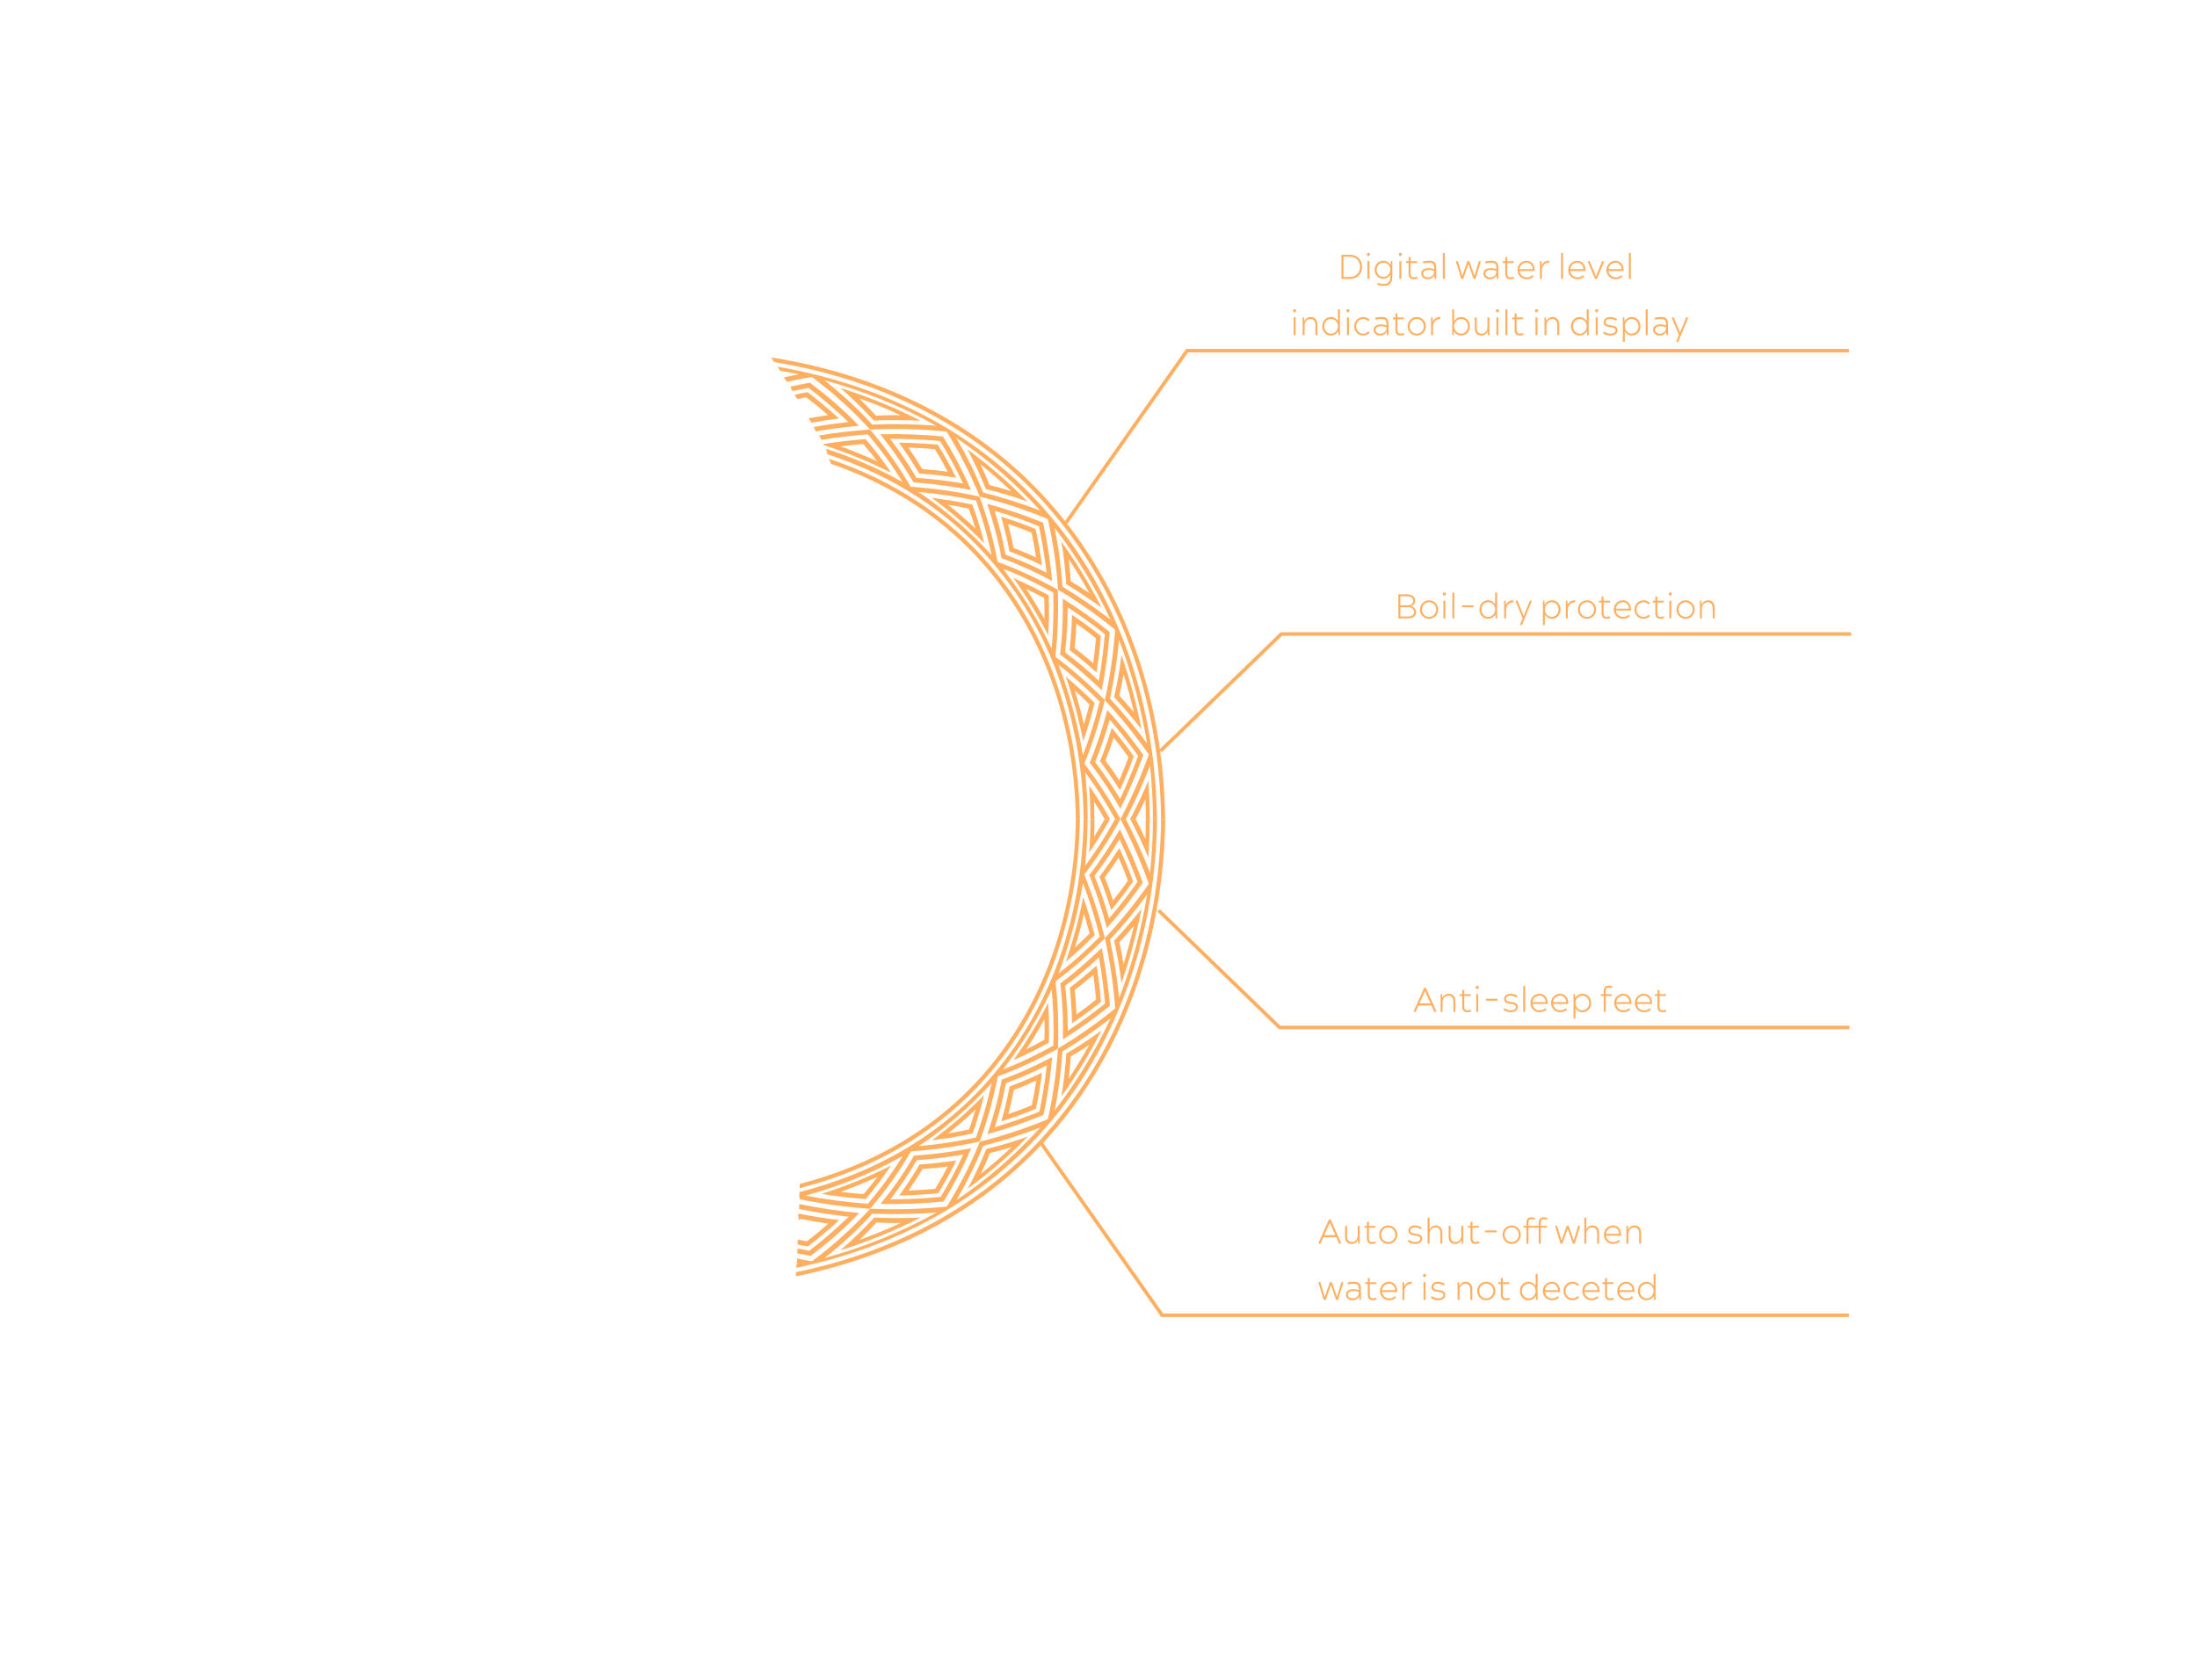 <svg width="2497" height="1910" viewBox="0 0 2497 1910" fill="none" xmlns="http://www.w3.org/2000/svg">
<path d="M1319.67 931.103C1318.22 1056.67 1279.25 1181 1197.78 1278.15C1121.81 1368.89 1017.95 1422.84 904.761 1446.1C904.657 1447.65 904.554 1449.3 904.554 1450.85C1019.29 1427.49 1124.5 1373.03 1201.41 1281.15C1283.5 1183.17 1322.89 1057.81 1324.34 931.103C1322.37 931.103 1321.44 931.103 1319.67 931.103Z" fill="#FFAF5F"/>
<path d="M1252.2 1077.45C1237.27 1091.81 1221.83 1105.56 1205.04 1117.86C1205.14 1118.89 1205.24 1119.41 1205.35 1120.44C1207.73 1140.7 1208.56 1161.16 1208.04 1181.52C1226.7 1169.74 1244.32 1157.13 1261.52 1143.28C1259.66 1121.06 1256.55 1099.25 1252.2 1077.45ZM1213.53 1171.7C1213.64 1154.55 1212.5 1137.39 1210.63 1120.44C1224 1110.42 1236.86 1099.67 1248.98 1088.2C1252.2 1105.66 1254.37 1123.13 1255.93 1140.8C1242.25 1151.65 1228.25 1162.09 1213.53 1171.7Z" fill="#FFAF5F"/>
<path d="M1215.82 1122.82C1215.92 1123.85 1216.02 1124.37 1216.13 1125.5C1217.47 1138.01 1218.2 1150.62 1218.41 1163.23C1229.7 1155.58 1240.69 1147.42 1251.37 1138.84C1250.23 1125.09 1248.57 1111.35 1246.29 1097.7C1236.44 1106.39 1226.28 1114.86 1215.82 1122.82ZM1245.77 1136.25C1236.96 1143.38 1232.5 1146.69 1223.49 1153.1C1222.97 1141.83 1222.55 1136.25 1221.41 1125.3C1230.02 1118.79 1234.16 1115.27 1242.56 1108.14C1244.11 1119.2 1244.73 1124.78 1245.77 1136.25Z" fill="#FFAF5F"/>
<path d="M1258 1054.92C1272.72 1038.48 1286.19 1021.43 1298.94 1003.34C1291.27 982.572 1282.67 962.625 1272.72 942.782C1262.15 960.765 1250.85 978.231 1238 994.767C1238.41 995.697 1238.62 996.214 1239.03 997.144C1246.6 1015.95 1252.92 1035.28 1258 1054.92ZM1292.83 1002.52C1282.67 1016.78 1271.99 1030.73 1260.49 1043.96C1255.93 1027.53 1250.33 1011.41 1243.91 995.594C1254.06 982.261 1263.7 968.309 1272.31 953.944C1279.98 969.859 1286.71 986.085 1292.83 1002.52Z" fill="#FFAF5F"/>
<path d="M1250.54 999.004C1255.1 1010.68 1259.25 1022.57 1262.87 1034.56C1271.68 1024.01 1280.08 1013.16 1287.85 1002C1283.19 989.083 1277.9 976.371 1272.1 963.969C1265.05 975.13 1257.48 986.085 1249.5 996.627C1250.02 997.454 1250.23 997.971 1250.54 999.004ZM1281.95 1001.07C1275.42 1010.37 1272 1014.82 1265.05 1023.5C1261.53 1012.85 1259.66 1007.58 1255.62 997.351C1262.15 988.669 1265.26 984.225 1271.37 974.924C1275.83 985.155 1278.01 990.426 1281.95 1001.07Z" fill="#FFAF5F"/>
<path d="M1195.81 1201.57C1177.26 1211.29 1158.29 1220.17 1138.49 1227.2C1138.28 1228.23 1138.18 1228.75 1138.08 1229.78C1134.45 1250.04 1128.75 1269.78 1122.22 1289.21C1143.99 1283.22 1165.03 1275.98 1185.96 1267.4C1190.63 1245.6 1193.94 1223.89 1195.81 1201.57ZM1130.61 1281.46C1136 1265.03 1140.05 1248.28 1143.16 1231.34C1159.01 1225.44 1174.56 1218.73 1189.7 1211.08C1187.93 1228.85 1184.93 1246.22 1181.3 1263.68C1164.61 1270.3 1147.82 1276.19 1130.61 1281.46Z" fill="#FFAF5F"/>
<path d="M1147.51 1235.06C1147.3 1236.09 1147.2 1236.61 1146.99 1237.64C1144.61 1250.15 1141.5 1262.44 1137.97 1274.64C1151.35 1270.51 1164.51 1265.75 1177.36 1260.38C1180.37 1246.84 1182.65 1233.09 1184.31 1219.35C1172.28 1225.13 1160.05 1230.41 1147.51 1235.06ZM1172.7 1256.35C1162.02 1260.69 1156.74 1262.75 1145.96 1266.37C1148.86 1255.42 1150.1 1249.94 1152.28 1238.98C1162.54 1235.06 1167.62 1232.99 1177.78 1228.34C1176.12 1239.5 1175.08 1245.18 1172.7 1256.35Z" fill="#FFAF5F"/>
<path d="M1103.87 1305.23C1082.21 1309.36 1060.65 1312.15 1038.68 1313.71C1038.16 1314.64 1037.85 1315.15 1037.33 1316.08C1026.76 1334.69 1014.21 1351.94 1000.74 1368.58C1024.79 1369 1048.52 1368.17 1072.47 1365.79C1084.39 1346.16 1094.75 1326.31 1103.87 1305.23ZM1012.04 1363.31C1022.82 1348.95 1032.98 1334.38 1041.99 1318.77C1059.72 1317.63 1077.23 1315.36 1094.85 1312.46C1087.08 1329 1078.69 1344.92 1069.15 1360.52C1050.08 1362.38 1031.11 1363.31 1012.04 1363.31Z" fill="#FFAF5F"/>
<path d="M1045 1323.73C1044.48 1324.66 1044.17 1325.18 1043.65 1326.11C1037.02 1337.48 1029.66 1348.43 1021.89 1358.97C1036.81 1358.66 1051.53 1357.84 1066.35 1356.49C1073.71 1344.3 1080.66 1331.9 1086.87 1319.08C1072.99 1321.25 1058.99 1322.8 1045 1323.73ZM1062.93 1351.33C1052.88 1352.36 1042.82 1352.98 1032.67 1353.29C1038.16 1345.43 1043.45 1337.17 1048.32 1328.9C1057.96 1328.28 1067.7 1327.24 1077.24 1325.9C1072.88 1334.48 1068.01 1343.06 1062.93 1351.33Z" fill="#FFAF5F"/>
<path d="M908.389 1368.79C908.389 1370.65 908.285 1372.51 908.078 1374.27C926.839 1377.99 945.599 1380.99 964.567 1383.16C950.264 1396.9 935.545 1409.61 919.79 1421.81C915.333 1420.98 910.876 1420.16 906.523 1419.23C906.419 1421.09 906.212 1422.95 906.005 1424.7C911.084 1425.74 916.266 1426.67 921.345 1427.6C940.935 1412.61 959.592 1396.8 976.487 1378.82C953.477 1376.65 930.985 1373.34 908.389 1368.79Z" fill="#FFAF5F"/>
<path d="M933.68 1357.11C937.307 1357.73 939.173 1358.04 942.801 1358.56C956.483 1360.52 970.268 1362.07 984.054 1362.9C994.315 1350.6 1003.85 1337.99 1012.87 1324.76C987.267 1337.89 961.147 1348.43 933.68 1357.11ZM981.566 1357.32C971.098 1356.6 965.915 1356.08 955.55 1354.84C969.646 1349.67 983.432 1344.09 997.114 1337.89C991.309 1345.74 988.2 1349.67 981.566 1357.32Z" fill="#FFAF5F"/>
<path d="M1036.71 1384.4C1022.3 1384.71 1008 1384.71 993.588 1383.98C981.565 1397.21 968.712 1409.41 955.237 1421.19C986.747 1411.27 1016.91 1399.07 1046.35 1383.98C1042.41 1384.19 1040.54 1384.29 1036.71 1384.4ZM996.076 1389.67C1007.06 1390.18 1012.66 1390.29 1023.65 1390.18C1008.41 1397.42 992.655 1403.72 976.797 1409.41C984.881 1401.55 988.716 1397.63 996.076 1389.67Z" fill="#FFAF5F"/>
<path d="M1059.3 1296.14C1062.62 1295.72 1064.38 1295.52 1067.7 1295.1C1080.34 1293.45 1092.99 1291.18 1105.43 1288.38C1110.51 1273.92 1114.86 1259.55 1118.59 1244.67C1100.14 1263.58 1080.66 1280.43 1059.3 1296.14ZM1101.39 1283.84C1091.85 1285.9 1087.08 1286.83 1077.65 1288.28C1088.43 1279.81 1098.9 1270.82 1108.75 1261.2C1106.15 1270.3 1104.6 1274.74 1101.39 1283.84Z" fill="#FFAF5F"/>
<path d="M1159.64 1295C1146.89 1299.24 1134.04 1302.96 1120.98 1306.06C1114.76 1321.46 1107.81 1336.65 1099.83 1351.22C1124.4 1333.24 1146.89 1313.71 1168.14 1292C1164.82 1293.24 1163.06 1293.86 1159.64 1295ZM1125.12 1310.71C1135.07 1308.23 1140.05 1306.88 1149.89 1303.89C1138.49 1314.53 1126.88 1324.66 1114.76 1334.38C1119.21 1324.97 1121.29 1320.22 1125.12 1310.71Z" fill="#FFAF5F"/>
<path d="M1151.86 1205.08C1154.87 1203.84 1156.32 1203.12 1159.22 1201.78C1170.42 1196.71 1181.4 1191.13 1192.08 1185.14C1192.39 1169.95 1192.18 1155.06 1191.35 1139.87C1179.74 1162.81 1166.79 1184.21 1151.86 1205.08ZM1187 1181.93C1178.81 1186.48 1174.67 1188.65 1166.37 1192.68C1173.84 1181.62 1180.78 1170.15 1187.1 1158.47C1187.31 1167.78 1187.31 1172.43 1187 1181.93Z" fill="#FFAF5F"/>
<path d="M1244.63 1176.56C1234.06 1184.1 1223.07 1191.13 1211.88 1197.64C1210.84 1213.97 1209.08 1230.2 1206.28 1246.32C1223.49 1222.34 1238.51 1197.64 1251.78 1171.39C1248.88 1173.46 1247.43 1174.49 1244.63 1176.56ZM1216.96 1200.95C1225.45 1195.89 1229.7 1193.3 1238 1187.72C1230.64 1200.85 1222.86 1213.66 1214.57 1226.37C1215.82 1216.04 1216.33 1210.98 1216.96 1200.95Z" fill="#FFAF5F"/>
<path d="M1217.47 1087.89C1226.7 1079.93 1235.61 1071.56 1244.22 1062.87C1240.38 1048.3 1236.03 1034.04 1231.16 1019.78C1226.18 1044.79 1219.65 1068.97 1211.36 1093.16C1213.74 1090.99 1214.99 1089.95 1217.47 1087.89ZM1238.31 1061.12C1231.78 1067.73 1228.36 1070.94 1221.62 1077.14C1225.66 1064.42 1229.08 1051.61 1231.98 1038.59C1234.68 1047.48 1235.92 1052.02 1238.31 1061.12Z" fill="#FFAF5F"/>
<path d="M1291.9 1039.93C1283.81 1050.06 1275.21 1059.88 1266.29 1069.28C1269.82 1085.2 1272.62 1101.22 1274.59 1117.44C1284.23 1089.75 1291.69 1061.84 1297.39 1033.01C1295.21 1035.8 1294.07 1037.24 1291.9 1039.93ZM1272.2 1071.04C1278.94 1063.91 1282.26 1060.19 1288.68 1052.54C1285.26 1067.22 1281.32 1081.58 1276.97 1096.05C1275.31 1085.82 1274.38 1080.86 1272.2 1071.04Z" fill="#FFAF5F"/>
<path d="M908.492 1379.64C907.766 1380.26 907.248 1380.57 906.626 1381.09C906.626 1381.19 906.626 1381.3 906.73 1381.3C907.663 1383.16 907.974 1385.22 907.766 1387.19C908.492 1386.57 909.321 1386.05 910.047 1385.43C920.412 1387.6 930.88 1389.46 941.453 1390.91C933.575 1397.94 925.283 1404.76 916.888 1411.06C913.467 1410.44 910.047 1409.72 906.73 1408.99C906.73 1409.2 906.73 1409.3 906.73 1409.41C906.73 1410.96 906.626 1412.41 906.419 1413.85C906.523 1414.06 906.523 1414.37 906.523 1414.68C910.461 1415.51 914.4 1416.23 918.339 1416.85C930.57 1407.34 942.386 1397.42 953.787 1386.98C938.654 1385.12 923.521 1382.64 908.492 1379.64Z" fill="#FFAF5F"/>
<path d="M1261.63 931.103C1259.25 931.103 1258 931.103 1255.52 931.103C1250.85 939.268 1248.47 943.299 1243.49 951.153C1243.8 943.195 1243.91 939.165 1243.91 931.103C1242.04 931.103 1241.11 931.103 1239.35 931.103C1239.35 943.815 1238.83 956.424 1237.89 969.136C1246.29 956.734 1254.17 944.125 1261.63 931.103Z" fill="#FFAF5F"/>
<path d="M1306.82 931.103C1304.96 931.103 1304.02 931.103 1302.26 931.103C1302.26 940.095 1302.16 944.642 1301.85 953.737C1297.6 944.539 1295.32 939.991 1290.65 931.103C1288.27 931.103 1287.02 931.103 1284.54 931.103C1292.1 945.366 1299.05 959.938 1305.16 974.82C1306.1 960.248 1306.61 945.779 1306.82 931.103Z" fill="#FFAF5F"/>
<path d="M1232.3 994.147C1247.64 973.994 1261.11 953.22 1273.45 931.103H1267.33C1256.97 949.5 1245.98 967.379 1233.23 984.225C1234.99 966.552 1235.93 948.88 1236.13 931.103H1231.57C1230.12 1035.9 1197.99 1139.25 1129.99 1220.38C1071.74 1289.94 994.109 1333.34 908.701 1355.05C908.597 1355.87 908.597 1356.7 908.493 1357.42C908.39 1358.04 908.39 1358.56 908.39 1359.18C908.39 1359.28 908.39 1359.28 908.39 1359.39C908.804 1360.63 908.908 1361.97 908.908 1363.21C935.442 1368.58 961.873 1372.2 988.926 1374.06C1006.55 1353.5 1021.78 1332.21 1035.36 1308.74C1061.79 1306.99 1087.5 1303.27 1113.41 1297.69C1122.32 1273.4 1129.06 1249.11 1133.93 1223.58C1157.77 1214.7 1180.26 1204.26 1202.45 1191.96C1203.38 1166.22 1202.55 1141.11 1199.65 1115.58C1219.76 1100.49 1238.1 1084.27 1255.83 1066.49C1249.5 1041.69 1241.94 1017.81 1232.3 994.147ZM986.335 1368.38C962.392 1366.62 938.863 1363.52 915.334 1359.08C954.307 1348.33 990.792 1333.76 1026.03 1314.02C1014.11 1333.24 1001.05 1351.12 986.335 1368.38ZM1109.26 1293.04C1087.7 1297.69 1066.15 1300.89 1044.17 1302.85C1074.96 1282.08 1102.11 1258.52 1127.09 1231.13C1122.53 1252.21 1116.62 1272.68 1109.26 1293.04ZM1197.16 1188.65C1178.61 1198.78 1159.74 1208.19 1139.94 1215.63C1161.92 1187.1 1180.06 1157.13 1195.29 1124.57C1197.26 1145.97 1197.89 1167.16 1197.16 1188.65ZM1230.74 1003.97C1238.62 1023.71 1244.63 1044.07 1249.92 1064.74C1235.2 1079.51 1219.86 1093.67 1203.17 1106.28C1215.82 1072.9 1224.83 1039.1 1230.74 1003.97Z" fill="#FFAF5F"/>
<path d="M1222.76 931.103C1221.31 1033.73 1189.8 1135.01 1123.26 1214.59C1066.77 1282.08 991.62 1324.35 908.907 1345.85C908.907 1346.05 908.907 1346.26 908.907 1346.47C908.907 1347.81 908.907 1349.26 908.907 1350.6C992.968 1329 1069.46 1286.11 1126.78 1217.59C1194.05 1137.29 1225.87 1034.87 1227.32 931.103H1222.76Z" fill="#FFAF5F"/>
<path d="M1310.34 931.103C1310.34 951.463 1309.31 971.927 1307.03 992.183C1298.94 971.307 1289.92 951.05 1279.56 931.103C1277.18 931.103 1275.93 931.103 1273.44 931.103C1285.88 954.874 1296.45 978.955 1305.58 1004.17C1305.58 1004.48 1305.47 1004.69 1305.47 1005C1290.24 1026.7 1273.86 1046.96 1255.72 1066.39C1261.52 1092.64 1265.36 1118.79 1267.54 1145.66C1267.43 1145.97 1267.33 1146.18 1267.23 1146.49C1246.6 1163.33 1225.25 1178.21 1202.44 1191.86C1200.68 1218.93 1196.95 1245.18 1191.04 1271.64C1190.83 1271.95 1190.73 1272.06 1190.52 1272.37C1165.34 1282.8 1140.05 1291.18 1113.62 1297.79C1103.25 1323.52 1091.02 1347.5 1076.4 1371.07C1076.09 1371.27 1075.89 1371.38 1075.58 1371.58C1046.66 1374.48 1018.05 1375.3 989.027 1373.96C968.919 1395.97 947.153 1415.51 923.209 1433.49C922.795 1433.59 922.587 1433.59 922.173 1433.7C916.783 1432.77 911.393 1431.73 906.107 1430.59C906.107 1432.56 905.796 1434.42 905.381 1436.28C906.211 1436.49 907.04 1436.59 907.869 1436.8C906.936 1437 906.107 1437.11 905.174 1437.31C905.174 1437.93 905.07 1438.55 904.967 1439.07C905.278 1437.31 905.07 1440.41 905.07 1441.14C1016.81 1417.88 1119.32 1364.55 1194.26 1274.95C1274.9 1178.63 1313.56 1055.43 1315.01 931C1313.14 931.103 1312.21 931.103 1310.34 931.103ZM937.098 1430.08C956.481 1414.58 974.827 1398.14 991.411 1379.64C1015.87 1380.57 1039.92 1380.16 1064.38 1378.3C1023.85 1400.93 981.772 1417.78 937.098 1430.08ZM1087.08 1364.14C1098.69 1344.09 1108.74 1323.83 1117.45 1302.44C1139.53 1296.76 1160.98 1289.94 1182.34 1281.67C1153.73 1313.19 1122.43 1340.27 1087.08 1364.14ZM1198.71 1262.24C1203.07 1239.91 1205.97 1217.8 1207.52 1195.16C1226.59 1183.69 1244.73 1171.19 1262.25 1157.54C1244.84 1194.96 1223.9 1229.58 1198.71 1262.24ZM1271.99 1134.6C1269.71 1112.17 1266.29 1090.26 1261.52 1068.15C1276.66 1051.82 1290.55 1034.87 1303.71 1016.99C1297.08 1057.4 1286.71 1096.26 1271.99 1134.6Z" fill="#FFAF5F"/>
<path d="M1201.3 581.056C1118.28 481.943 1002.3 426.237 876.982 406.394C877.19 406.807 877.293 407.324 877.501 407.841C877.501 407.944 877.501 408.048 877.501 408.254C878.434 409.184 879.263 410.321 879.781 411.562C1002.61 431.715 1116.21 486.8 1197.78 584.053C1279.15 681.202 1318.22 805.533 1319.67 931.103C1321.54 931.103 1322.47 931.103 1324.23 931.103C1322.78 804.396 1283.4 679.032 1201.3 581.056Z" fill="#FFAF5F"/>
<path d="M1000.53 493.622C1014.53 511.088 1026.86 528.967 1038.16 548.294C1039.3 548.397 1039.82 548.397 1040.85 548.501C1062 550.154 1082.83 552.945 1103.67 556.975C1094.44 535.788 1083.87 515.842 1071.74 496.205C1048.01 493.828 1024.48 493.105 1000.53 493.622ZM1094.54 549.534C1076.92 546.537 1059.3 544.47 1041.48 543.126C1032.56 527.624 1022.51 513.051 1011.73 498.789C1030.7 498.789 1049.46 499.616 1068.42 501.269C1078.06 516.979 1086.77 532.895 1094.54 549.534Z" fill="#FFAF5F"/>
<path d="M1044.69 538.269C1045.83 538.373 1046.35 538.373 1047.49 538.476C1060.65 539.406 1073.71 540.956 1086.67 543.023C1080.45 530.105 1073.3 517.703 1065.83 505.404C1051.11 504.164 1036.5 503.44 1021.68 503.13C1029.97 514.499 1037.64 526.177 1044.69 538.269ZM1062.52 510.675C1067.7 518.943 1072.57 527.521 1077.03 536.202C1067.39 534.859 1057.64 533.825 1048 533.205C1042.3 523.387 1039.19 518.529 1032.46 508.814C1042.51 509.021 1052.57 509.641 1062.52 510.675Z" fill="#FFAF5F"/>
<path d="M920.516 435.022C913.053 436.366 905.694 437.916 898.335 439.466C898.335 439.57 898.439 439.673 898.439 439.673C899.061 440.81 899.475 442.05 899.682 443.187C899.993 443.6 900.304 444.117 900.512 444.53C906.627 443.29 912.742 442.05 918.961 440.913C934.82 453.005 949.746 465.821 964.153 479.67C950.989 481.22 937.826 483.08 924.869 485.354C925.18 485.974 925.491 486.594 925.802 487.214C926.321 488.248 926.735 489.384 926.942 490.418C943.216 487.627 959.592 485.457 976.176 484.01C959.178 465.924 940.313 450.008 920.516 435.022Z" fill="#FFAF5F"/>
<path d="M917.82 445.771C912.845 446.598 907.973 447.631 902.998 448.665C903.724 449.595 904.242 450.525 904.656 451.558C905.278 452.178 905.797 452.902 906.211 453.625C909.528 452.902 912.948 452.282 916.265 451.662C924.765 458.069 933.16 464.787 941.038 471.918C933.679 472.952 926.319 474.192 918.96 475.536C920.1 477.189 921.137 478.843 922.173 480.496C932.642 478.636 943.111 476.983 953.579 475.742C942.074 465.201 930.258 455.279 917.82 445.771Z" fill="#FFAF5F"/>
<path d="M1122.01 572.685C1128.75 592.941 1134.55 613.405 1138.18 634.488C1139.12 634.798 1139.63 635.005 1140.67 635.418C1159.64 642.343 1178.09 650.817 1195.81 660.429C1193.74 638.002 1190.32 616.092 1185.45 594.078C1164.61 585.707 1143.68 578.576 1122.01 572.685ZM1189.49 651.024C1174.36 643.273 1158.7 636.452 1142.85 630.561C1139.74 613.715 1135.69 596.972 1130.41 580.643C1147.61 585.5 1164.2 591.494 1180.78 598.109C1184.51 615.678 1187.42 633.144 1189.49 651.024Z" fill="#FFAF5F"/>
<path d="M1147.3 626.84C1148.34 627.253 1148.75 627.357 1149.79 627.77C1161.5 632.214 1173.01 637.175 1184.2 642.652C1182.44 628.804 1180.06 614.955 1176.95 601.312C1164.09 596.042 1151.03 591.391 1137.77 587.36C1141.6 600.382 1144.82 613.508 1147.3 626.84ZM1172.39 605.446C1174.87 616.815 1175.91 622.396 1177.57 633.661C1167.41 629.01 1162.23 626.84 1151.97 622.913C1149.89 612.061 1148.65 606.583 1145.75 595.628C1156.42 599.142 1161.71 601.106 1172.39 605.446Z" fill="#FFAF5F"/>
<path d="M1207.94 680.582C1208.15 701.769 1207.52 722.853 1204.83 743.936C1205.66 744.556 1206.07 744.866 1206.9 745.486C1222.76 757.785 1237.69 770.704 1252.2 784.656C1256.45 762.642 1259.45 740.732 1261.21 718.408C1244.11 704.663 1226.6 692.157 1207.94 680.582ZM1248.88 773.908C1236.75 762.332 1223.8 751.481 1210.43 741.456C1212.4 724.506 1213.43 707.453 1213.43 690.401C1228.05 699.805 1242.25 709.934 1255.72 720.889C1254.17 738.665 1252.09 756.338 1248.88 773.908Z" fill="#FFAF5F"/>
<path d="M1215.71 739.078C1216.54 739.698 1216.95 740.008 1217.78 740.628C1227.63 748.173 1237.06 756.131 1246.18 764.399C1248.46 750.653 1250.12 736.805 1251.16 722.956C1240.59 714.481 1229.7 706.42 1218.41 698.875C1218.09 712.311 1217.16 725.746 1215.71 739.078ZM1245.56 725.539C1244.63 737.011 1244.01 742.696 1242.45 753.857C1234.16 746.623 1229.91 743.109 1221.31 736.598C1222.45 725.643 1222.86 720.165 1223.38 708.9C1232.4 715.204 1236.75 718.512 1245.56 725.539Z" fill="#FFAF5F"/>
<path d="M1258.62 807.083C1253.03 827.443 1246.7 847.493 1238.51 866.923C1239.14 867.75 1239.45 868.163 1240.07 868.99C1252.3 884.906 1263.39 901.855 1273.34 919.321C1283.19 899.375 1291.79 879.118 1299.46 858.138C1286.82 840.362 1273.24 823.412 1258.62 807.083ZM1273.03 908.159C1264.43 893.587 1254.79 879.635 1244.63 866.199C1250.95 850.49 1256.65 834.367 1261.21 818.038C1272.72 831.164 1283.29 844.909 1293.55 859.172C1287.33 875.708 1280.7 892.14 1273.03 908.159Z" fill="#FFAF5F"/>
<path d="M1231.16 842.429C1232.19 839.328 1232.81 837.778 1233.75 834.677C1237.69 822.896 1241.11 810.907 1244.01 798.918C1233.44 788.48 1222.66 778.662 1211.25 769.05C1219.65 793.234 1226.18 817.418 1231.16 842.429ZM1238.2 800.675C1235.92 809.873 1234.68 814.421 1231.88 823.412C1228.98 810.39 1225.45 797.575 1221.52 784.863C1228.36 790.96 1231.67 794.164 1238.2 800.675Z" fill="#FFAF5F"/>
<path d="M1273.45 753.547C1271.58 766.569 1269.2 779.592 1266.29 792.407C1277.18 804.292 1287.44 816.384 1297.39 828.993C1291.69 800.262 1284.23 772.254 1274.59 744.556C1274.17 748.277 1273.96 750.033 1273.45 753.547ZM1272.2 790.753C1274.38 781.039 1275.31 776.078 1276.97 766.053C1281.32 780.418 1285.26 794.887 1288.68 809.563C1282.26 801.812 1278.94 798.091 1272.2 790.753Z" fill="#FFAF5F"/>
<path d="M1191.35 722.232C1191.56 719.028 1191.67 717.375 1191.77 714.068C1192.39 701.666 1192.39 689.16 1191.87 676.655C1178.71 669.627 1165.44 663.116 1151.76 657.018C1166.69 677.895 1179.75 699.392 1191.35 722.232ZM1186.79 679.962C1187.1 689.47 1187.21 694.224 1187 703.629C1180.57 691.951 1173.63 680.479 1166.27 669.42C1174.46 673.348 1178.61 675.415 1186.79 679.962Z" fill="#FFAF5F"/>
<path d="M1207.73 624.566C1209.7 637.692 1211.05 650.817 1211.77 664.046C1225.56 672.417 1238.83 681.202 1251.89 690.607C1238.51 664.356 1223.49 639.552 1206.28 615.678C1206.9 619.192 1207.21 620.949 1207.73 624.566ZM1216.96 660.739C1216.33 650.714 1215.82 645.65 1214.67 635.521C1222.97 648.13 1230.74 660.946 1238.1 674.174C1229.7 668.594 1225.45 665.906 1216.96 660.739Z" fill="#FFAF5F"/>
<path d="M1118.59 617.435C1117.87 614.231 1117.45 612.681 1116.52 609.477C1113.31 597.282 1109.47 585.293 1105.01 573.511C1089.78 570.411 1074.54 567.93 1059.1 565.967C1080.55 581.676 1100.04 598.522 1118.59 617.435ZM1101.08 578.162C1104.39 587.257 1105.95 591.804 1108.64 600.796C1098.69 591.288 1088.33 582.296 1077.44 573.821C1086.88 575.268 1091.64 576.095 1101.08 578.162Z" fill="#FFAF5F"/>
<path d="M1103.87 519.149C1109.99 531.138 1115.59 543.437 1120.46 555.942C1136.52 559.869 1152.38 564.52 1167.93 570.204C1146.68 548.501 1124.19 528.968 1099.62 510.985C1101.39 514.292 1102.22 515.945 1103.87 519.149ZM1124.6 551.395C1120.87 541.99 1118.8 537.236 1114.34 527.831C1126.47 537.649 1138.08 547.674 1149.48 558.319C1139.53 555.219 1134.55 553.875 1124.6 551.395Z" fill="#FFAF5F"/>
<path d="M936.269 506.024C962.7 514.498 988.094 524.833 1012.87 537.442C1011 534.652 1010.07 533.205 1008.1 530.414C1000.53 519.562 992.448 509.227 983.741 499.202C967.779 500.236 951.817 502.2 935.958 504.783C935.958 505.197 936.062 505.61 936.269 506.024ZM996.904 524.316C983.223 518.115 969.437 512.535 955.341 507.367C965.602 506.023 970.785 505.507 981.15 504.783C987.783 512.535 990.996 516.462 996.904 524.316Z" fill="#FFAF5F"/>
<path d="M962.598 447.631C973.17 457.346 983.431 467.371 993.071 478.016C1010.8 477.396 1028.42 477.396 1046.24 478.222C1016.81 463.133 986.645 450.938 955.135 441.016C958.141 443.6 959.592 444.944 962.598 447.631ZM995.558 472.435C988.303 464.477 984.468 460.55 976.487 452.798C992.449 458.379 1008.1 464.787 1023.34 471.918C1012.25 471.918 1006.65 472.021 995.558 472.435Z" fill="#FFAF5F"/>
<path d="M1250.23 865.372C1250.85 866.199 1251.16 866.613 1251.78 867.439C1259.25 877.464 1266.19 887.696 1272.82 898.238C1278.63 885.629 1283.81 872.814 1288.58 859.792C1280.7 848.63 1272.41 837.881 1263.6 827.443C1259.66 840.362 1255.2 852.97 1250.23 865.372ZM1282.57 860.722C1278.63 871.47 1276.56 876.741 1272.1 887.076C1265.98 877.774 1262.87 873.227 1256.34 864.546C1260.39 854.417 1262.25 849.146 1265.78 838.501C1272.62 847.079 1276.04 851.523 1282.57 860.722Z" fill="#FFAF5F"/>
<path d="M1237.79 893.07C1238.83 905.679 1239.24 918.391 1239.24 931.103C1241.11 931.103 1242.04 931.103 1243.8 931.103C1243.8 923.145 1243.7 919.115 1243.39 911.053C1248.36 918.805 1250.75 922.835 1255.41 931.103C1257.79 931.103 1259.04 931.103 1261.53 931.103C1261.01 930.07 1260.7 929.656 1260.18 928.623C1253.34 916.427 1245.87 904.542 1237.79 893.07Z" fill="#FFAF5F"/>
<path d="M1284.54 931.103C1286.92 931.103 1288.16 931.103 1290.65 931.103C1295.32 922.318 1297.49 917.771 1301.85 908.469C1302.26 917.461 1302.26 922.008 1302.26 931.103C1304.13 931.103 1305.06 931.103 1306.82 931.103C1306.72 916.427 1306.1 901.958 1305.16 887.386C1299.05 902.268 1292 916.841 1284.54 931.103Z" fill="#FFAF5F"/>
<path d="M1273.55 931.103C1261.21 908.986 1247.74 888.213 1232.4 868.059C1241.94 844.392 1249.61 820.518 1255.72 795.817C1238 777.938 1219.55 761.609 1199.44 746.519C1202.24 721.095 1203.17 695.981 1202.24 670.35C1180.06 657.948 1157.56 647.51 1133.72 638.622C1128.96 613.094 1122.22 588.807 1113.31 564.52C1087.29 558.836 1061.58 555.115 1035.05 553.358C1021.57 530.001 1006.34 508.711 988.821 488.247C969.231 489.591 949.848 491.865 930.569 495.068C932.02 496.515 932.953 498.169 933.575 499.926C951.092 497.135 968.505 495.068 986.333 493.725C1000.95 510.984 1014.01 528.761 1025.82 547.984C997.839 532.275 969.024 519.976 938.861 510.158C939.691 512.225 940.105 514.188 940.312 516.359C1013.18 540.129 1079.1 580.952 1130.1 641.826C1198.09 722.956 1230.22 826.306 1231.67 931.103H1236.23C1236.03 913.327 1235.09 895.654 1233.33 877.981C1246.08 894.827 1257.07 912.707 1267.43 931.103C1269.82 931.103 1271.06 931.103 1273.55 931.103ZM1043.96 559.249C1066.04 561.213 1087.6 564.416 1109.37 569.067C1116.73 589.427 1122.53 609.89 1127.09 631.077C1102.01 603.586 1074.75 580.022 1043.96 559.249ZM1195.29 737.425C1180.06 704.973 1161.92 675.001 1140.05 646.58C1159.84 654.021 1178.61 663.426 1197.16 673.658C1197.68 695.051 1197.16 716.134 1195.29 737.425ZM1230.74 858.241C1224.83 822.999 1215.82 789.203 1203.07 755.821C1219.75 768.533 1235.09 782.692 1249.92 797.471C1244.63 818.141 1238.62 838.501 1230.74 858.241Z" fill="#FFAF5F"/>
<path d="M1126.78 644.617C1076.92 585.19 1012.77 545.09 941.765 521.423C942.801 523.18 943.838 525.04 944.46 527.211C1013.08 550.775 1074.96 590.048 1123.26 647.717C1189.9 727.193 1221.31 828.476 1222.76 931.207H1227.32C1225.87 827.34 1194.05 724.92 1126.78 644.617Z" fill="#FFAF5F"/>
<path d="M1194.15 587.153C1114.34 491.865 1003.54 437.502 883.409 416.832C883.513 416.936 883.616 417.039 883.824 417.246C885.068 418.486 885.897 420.036 886.519 421.586C893.671 422.723 900.719 423.963 907.871 425.41C902.17 426.547 896.469 427.787 890.768 429.028C891.701 430.268 892.634 431.508 893.36 432.852C893.671 433.265 894.085 433.575 894.396 433.988C903.621 432.025 912.846 430.164 922.071 428.511C922.485 428.614 922.693 428.614 923.107 428.718C946.947 446.7 968.714 466.13 988.925 488.247C1017.84 486.904 1046.45 487.627 1075.27 490.521C1075.58 490.728 1075.78 490.831 1076.1 491.038C1090.81 514.705 1103.04 538.786 1113.51 564.52C1139.94 571.031 1165.23 579.402 1190.53 589.841C1190.73 590.151 1190.84 590.254 1191.04 590.564C1196.95 617.022 1200.79 643.273 1202.55 670.35C1225.35 683.889 1246.6 698.875 1267.12 715.618C1267.23 715.928 1267.33 716.134 1267.43 716.445C1265.36 743.419 1261.53 769.567 1255.72 795.921C1273.86 815.351 1290.24 835.607 1305.47 857.311C1305.47 857.621 1305.58 857.828 1305.58 858.138C1296.46 883.355 1285.88 907.436 1273.45 931.206C1275.83 931.206 1277.07 931.206 1279.56 931.206C1289.93 911.26 1298.94 891.106 1307.03 870.126C1309.21 890.383 1310.35 910.846 1310.35 931.206C1312.21 931.206 1313.14 931.206 1314.91 931.206C1313.56 806.669 1274.9 683.476 1194.15 587.153ZM991.309 482.666C974.725 464.167 956.379 447.734 936.996 432.231C981.67 444.53 1023.65 461.273 1063.97 483.907C1039.71 482.046 1015.67 481.633 991.309 482.666ZM1117.45 559.869C1108.64 538.372 1098.59 518.012 1086.88 497.859C1122.22 521.733 1153.73 548.914 1182.34 580.436C1160.99 572.271 1139.53 565.45 1117.45 559.869ZM1207.63 666.94C1205.97 644.306 1203.07 622.189 1198.61 599.969C1223.8 632.628 1244.73 667.043 1262.15 704.353C1244.63 690.814 1226.6 678.412 1207.63 666.94ZM1261.53 794.061C1266.29 771.944 1269.71 749.93 1271.89 727.4C1286.51 765.743 1296.97 804.706 1303.71 845.116C1290.65 827.339 1276.66 810.39 1261.53 794.061Z" fill="#FFAF5F"/>
<path d="M1534.64 317H1524.62V289.617H1534.64C1542.42 289.617 1548.13 295.407 1548.13 303.309C1548.13 311.211 1542.42 317 1534.64 317ZM1526.89 291.808V314.809H1534.6C1541.25 314.809 1545.82 309.763 1545.82 303.309C1545.82 296.854 1541.25 291.808 1534.6 291.808H1526.89ZM1553.52 289.187C1553.52 288.17 1554.26 287.348 1555.32 287.348C1556.29 287.348 1557.12 288.17 1557.12 289.187C1557.12 290.165 1556.29 290.986 1555.32 290.986C1554.26 290.986 1553.52 290.165 1553.52 289.187ZM1556.45 317H1554.18V296.815H1556.45V317ZM1565.24 323.533L1565.95 321.381C1567.55 322.085 1569.7 322.789 1572.48 322.789C1579.05 322.789 1580.23 318.878 1580.23 314.262V312.228C1579.13 313.91 1576.67 316.844 1572.09 316.844C1566.46 316.844 1562.35 312.384 1562.35 306.673C1562.35 300.962 1566.46 296.385 1572.09 296.385C1577.06 296.385 1579.64 299.671 1580.58 301.47L1580.69 296.815H1582.45V314.105C1582.45 321.225 1579.68 324.941 1572.56 324.941C1569.23 324.941 1566.61 324.08 1565.24 323.533ZM1572.48 314.692C1576.9 314.692 1580.26 311.054 1580.26 306.673C1580.26 302.409 1576.9 298.575 1572.48 298.575C1567.86 298.575 1564.62 302.057 1564.62 306.673C1564.62 311.328 1567.86 314.692 1572.48 314.692ZM1589.77 289.187C1589.77 288.17 1590.51 287.348 1591.57 287.348C1592.55 287.348 1593.37 288.17 1593.37 289.187C1593.37 290.165 1592.55 290.986 1591.57 290.986C1590.51 290.986 1589.77 290.165 1589.77 289.187ZM1592.7 317H1590.44V296.815H1592.7V317ZM1610.34 314.457L1611.16 316.413C1609.83 317.117 1608.22 317.43 1606.78 317.43C1602.9 317.43 1600.91 315.122 1600.91 310.858V298.966H1598.05V296.893H1600.95V292.238H1603.18V296.893H1610.57V298.966H1603.18V310.858C1603.18 313.792 1604.27 315.279 1606.78 315.279C1608.07 315.279 1609.16 314.966 1610.34 314.457ZM1630.52 317L1630.2 312.893C1628.91 315.787 1626.21 317.43 1622.65 317.43C1618.55 317.43 1615.34 314.848 1615.34 310.976C1615.34 306.829 1618.86 304.795 1623.51 304.795C1626.14 304.795 1628.09 305.265 1630.05 305.89C1630.05 299.905 1628.83 298.575 1624.1 298.575C1621.56 298.575 1619.09 299.006 1617.57 299.397L1617.06 297.284C1617.92 296.932 1621.44 296.385 1624.34 296.385C1630.87 296.385 1632.32 299.045 1632.32 305.851V317H1630.52ZM1630.05 308.472V307.964C1628.13 307.299 1626.25 306.829 1623.67 306.829C1620.03 306.829 1617.61 308.238 1617.61 310.976C1617.61 313.675 1619.76 315.279 1622.89 315.279C1627.9 315.279 1630.05 311.954 1630.05 308.472ZM1642.1 317H1639.83V287.544H1642.1V317ZM1662.99 317H1660.76L1654.58 296.815H1656.92L1661.93 313.597L1667.76 296.815H1670.03L1675.82 313.597L1680.82 296.815H1683.17L1676.99 317H1674.76L1668.89 299.984L1662.99 317ZM1701.19 317L1700.88 312.893C1699.59 315.787 1696.89 317.43 1693.33 317.43C1689.22 317.43 1686.01 314.848 1686.01 310.976C1686.01 306.829 1689.53 304.795 1694.19 304.795C1696.81 304.795 1698.76 305.265 1700.72 305.89C1700.72 299.905 1699.51 298.575 1694.77 298.575C1692.23 298.575 1689.77 299.006 1688.24 299.397L1687.73 297.284C1688.59 296.932 1692.11 296.385 1695.01 296.385C1701.54 296.385 1702.99 299.045 1702.99 305.851V317H1701.19ZM1700.72 308.472V307.964C1698.8 307.299 1696.93 306.829 1694.34 306.829C1690.71 306.829 1688.28 308.238 1688.28 310.976C1688.28 313.675 1690.43 315.279 1693.56 315.279C1698.57 315.279 1700.72 311.954 1700.72 308.472ZM1720.2 314.457L1721.03 316.413C1719.7 317.117 1718.09 317.43 1716.64 317.43C1712.77 317.43 1710.78 315.122 1710.78 310.858V298.966H1707.92V296.893H1710.82V292.238H1713.05V296.893H1720.44V298.966H1713.05V310.858C1713.05 313.792 1714.14 315.279 1716.64 315.279C1717.93 315.279 1719.03 314.966 1720.2 314.457ZM1744.26 308.003H1727.01C1727.48 312.11 1730.81 315.279 1735.03 315.279C1738.01 315.279 1739.49 314.496 1741.76 312.775L1742.97 314.575C1740.39 316.491 1738.28 317.43 1735.03 317.43C1729.16 317.43 1724.67 312.736 1724.67 306.947C1724.67 301.118 1729.24 296.385 1734.99 296.385C1740.9 296.385 1744.26 301.274 1744.26 307.025V308.003ZM1727.01 305.93H1742.03C1741.8 302.018 1739.26 298.536 1735.03 298.536C1730.81 298.536 1727.48 301.744 1727.01 305.93ZM1752.42 317H1750.19V296.815H1751.96L1752.19 301.705C1752.97 299.984 1754.93 296.228 1760.91 296.385L1760.6 298.771C1755.2 298.536 1752.42 302.839 1752.42 307.299V317ZM1776.45 317H1774.18V287.544H1776.45V317ZM1801.95 308.003H1784.7C1785.17 312.11 1788.49 315.279 1792.72 315.279C1795.69 315.279 1797.18 314.496 1799.44 312.775L1800.66 314.575C1798.08 316.491 1795.96 317.43 1792.72 317.43C1786.85 317.43 1782.35 312.736 1782.35 306.947C1782.35 301.118 1786.93 296.385 1792.68 296.385C1798.58 296.385 1801.95 301.274 1801.95 307.025V308.003ZM1784.7 305.93H1799.72C1799.48 302.018 1796.94 298.536 1792.72 298.536C1788.49 298.536 1785.17 301.744 1784.7 305.93ZM1815.04 317H1812.77L1804.44 296.815H1806.86L1813.86 314.027H1813.94L1820.95 296.815H1823.33L1815.04 317ZM1845.38 308.003H1828.13C1828.6 312.11 1831.93 315.279 1836.15 315.279C1839.12 315.279 1840.61 314.496 1842.88 312.775L1844.09 314.575C1841.51 316.491 1839.4 317.43 1836.15 317.43C1830.28 317.43 1825.78 312.736 1825.78 306.947C1825.78 301.118 1830.36 296.385 1836.11 296.385C1842.02 296.385 1845.38 301.274 1845.38 307.025V308.003ZM1828.13 305.93H1843.15C1842.92 302.018 1840.38 298.536 1836.15 298.536C1831.93 298.536 1828.6 301.744 1828.13 305.93ZM1853.54 317H1851.27V287.544H1853.54V317ZM1469.61 353.187C1469.61 352.17 1470.35 351.348 1471.41 351.348C1472.39 351.348 1473.21 352.17 1473.21 353.187C1473.21 354.165 1472.39 354.986 1471.41 354.986C1470.35 354.986 1469.61 354.165 1469.61 353.187ZM1472.54 381H1470.27V360.815H1472.54V381ZM1482.74 381H1480.51V360.815H1482.23L1482.51 365.392C1483.09 363.671 1485.32 360.385 1489.7 360.385C1493.77 360.385 1497.29 363.006 1497.29 369.03V381H1495.02V369.499C1495.02 364.531 1492.48 362.575 1489.12 362.575C1485.36 362.575 1482.74 366.096 1482.74 370.008V381ZM1521.12 381L1521 376.384C1520.06 378.183 1517.48 381.43 1512.51 381.43C1506.88 381.43 1502.77 376.658 1502.77 370.947C1502.77 365.235 1506.88 360.385 1512.51 360.385C1517.09 360.385 1519.55 363.475 1520.65 365.118V351.544H1522.88V381H1521.12ZM1512.9 379.279C1517.32 379.279 1520.69 375.328 1520.69 370.907C1520.69 366.487 1517.32 362.575 1512.9 362.575C1508.29 362.575 1505.04 366.292 1505.04 370.947C1505.04 375.563 1508.29 379.279 1512.9 379.279ZM1530.2 353.187C1530.2 352.17 1530.94 351.348 1531.99 351.348C1532.97 351.348 1533.79 352.17 1533.79 353.187C1533.79 354.165 1532.97 354.986 1531.99 354.986C1530.94 354.986 1530.2 354.165 1530.2 353.187ZM1533.13 381H1530.86V360.815H1533.13V381ZM1555.3 376.697L1556.86 378.262C1554.56 380.491 1552.13 381.43 1549.39 381.43C1543.56 381.43 1539.07 376.736 1539.07 370.947C1539.07 365.118 1543.56 360.385 1549.39 360.385C1552.13 360.385 1554.71 361.441 1556.82 363.553L1555.3 365.118C1553.77 363.631 1551.86 362.575 1549.39 362.575C1544.82 362.575 1541.33 366.292 1541.33 370.947C1541.33 375.563 1544.82 379.279 1549.39 379.279C1551.78 379.279 1553.62 378.379 1555.3 376.697ZM1576.37 381L1576.05 376.893C1574.76 379.787 1572.06 381.43 1568.5 381.43C1564.4 381.43 1561.19 378.848 1561.19 374.976C1561.19 370.829 1564.71 368.795 1569.36 368.795C1571.99 368.795 1573.94 369.265 1575.9 369.89C1575.9 363.905 1574.68 362.575 1569.95 362.575C1567.41 362.575 1564.94 363.006 1563.42 363.397L1562.91 361.284C1563.77 360.932 1567.29 360.385 1570.19 360.385C1576.72 360.385 1578.17 363.045 1578.17 369.851V381H1576.37ZM1575.9 372.472V371.964C1573.98 371.299 1572.1 370.829 1569.52 370.829C1565.88 370.829 1563.46 372.238 1563.46 374.976C1563.46 377.675 1565.61 379.279 1568.74 379.279C1573.75 379.279 1575.9 375.954 1575.9 372.472ZM1595.38 378.457L1596.2 380.413C1594.87 381.117 1593.27 381.43 1591.82 381.43C1587.95 381.43 1585.95 379.122 1585.95 374.858V362.966H1583.1V360.893H1585.99V356.238H1588.22V360.893H1595.62V362.966H1588.22V374.858C1588.22 377.792 1589.32 379.279 1591.82 379.279C1593.11 379.279 1594.21 378.966 1595.38 378.457ZM1599.84 370.947C1599.84 365.118 1604.34 360.385 1610.17 360.385C1616.04 360.385 1620.54 365.118 1620.54 370.947C1620.54 376.736 1616.04 381.43 1610.17 381.43C1604.34 381.43 1599.84 376.736 1599.84 370.947ZM1610.17 379.279C1614.75 379.279 1618.27 375.563 1618.27 370.947C1618.27 366.292 1614.75 362.575 1610.17 362.575C1605.59 362.575 1602.11 366.292 1602.11 370.947C1602.11 375.563 1605.59 379.279 1610.17 379.279ZM1628.71 381H1626.48V360.815H1628.24L1628.47 365.705C1629.26 363.984 1631.21 360.228 1637.2 360.385L1636.88 362.771C1631.49 362.536 1628.71 366.839 1628.71 371.299V381ZM1652.27 381H1650.51V351.544H1652.74V365.118C1653.83 363.475 1656.3 360.385 1660.87 360.385C1666.51 360.385 1670.61 365.235 1670.61 370.947C1670.61 376.658 1666.51 381.43 1660.87 381.43C1655.91 381.43 1653.32 378.183 1652.39 376.384L1652.27 381ZM1660.48 379.279C1665.1 379.279 1668.35 375.563 1668.35 370.947C1668.35 366.292 1665.1 362.575 1660.48 362.575C1656.06 362.575 1652.74 366.487 1652.74 370.907C1652.74 375.328 1656.06 379.279 1660.48 379.279ZM1691.07 381L1690.88 376.697C1690.25 378.379 1687.94 381.43 1683.56 381.43C1679.5 381.43 1676.17 379.044 1676.17 373.02V360.815H1678.4V372.511C1678.4 377.558 1680.83 379.279 1684.15 379.279C1687.91 379.279 1690.57 375.719 1690.57 371.807V360.815H1692.83V381H1691.07ZM1700.08 353.187C1700.08 352.17 1700.82 351.348 1701.88 351.348C1702.85 351.348 1703.68 352.17 1703.68 353.187C1703.68 354.165 1702.85 354.986 1701.88 354.986C1700.82 354.986 1700.08 354.165 1700.08 353.187ZM1703.01 381H1700.74V360.815H1703.01V381ZM1713.21 381H1710.94V351.544H1713.21V381ZM1730.84 378.457L1731.66 380.413C1730.33 381.117 1728.73 381.43 1727.28 381.43C1723.41 381.43 1721.42 379.122 1721.42 374.858V362.966H1718.56V360.893H1721.45V356.238H1723.68V360.893H1731.08V362.966H1723.68V374.858C1723.68 377.792 1724.78 379.279 1727.28 379.279C1728.57 379.279 1729.67 378.966 1730.84 378.457ZM1744.51 353.187C1744.51 352.17 1745.25 351.348 1746.3 351.348C1747.28 351.348 1748.1 352.17 1748.1 353.187C1748.1 354.165 1747.28 354.986 1746.3 354.986C1745.25 354.986 1744.51 354.165 1744.51 353.187ZM1747.44 381H1745.17V360.815H1747.44V381ZM1757.64 381H1755.41V360.815H1757.13L1757.4 365.392C1757.99 363.671 1760.22 360.385 1764.6 360.385C1768.67 360.385 1772.19 363.006 1772.19 369.03V381H1769.92V369.499C1769.92 364.531 1767.38 362.575 1764.02 362.575C1760.26 362.575 1757.64 366.096 1757.64 370.008V381ZM1803.85 381L1803.73 376.384C1802.79 378.183 1800.21 381.43 1795.24 381.43C1789.61 381.43 1785.5 376.658 1785.5 370.947C1785.5 365.235 1789.61 360.385 1795.24 360.385C1799.82 360.385 1802.28 363.475 1803.38 365.118V351.544H1805.61V381H1803.85ZM1795.63 379.279C1800.05 379.279 1803.42 375.328 1803.42 370.907C1803.42 366.487 1800.05 362.575 1795.63 362.575C1791.02 362.575 1787.77 366.292 1787.77 370.947C1787.77 375.563 1791.02 379.279 1795.63 379.279ZM1812.92 353.187C1812.92 352.17 1813.67 351.348 1814.72 351.348C1815.7 351.348 1816.52 352.17 1816.52 353.187C1816.52 354.165 1815.7 354.986 1814.72 354.986C1813.67 354.986 1812.92 354.165 1812.92 353.187ZM1815.86 381H1813.59V360.815H1815.86V381ZM1821.91 378.731L1823.05 376.697C1825.43 378.379 1827.82 379.279 1830.4 379.279C1834.55 379.279 1836.07 377.518 1836.07 375.445C1836.07 373.098 1834.15 372.472 1830.2 371.925C1826.45 371.416 1822.65 370.673 1822.65 366.448C1822.65 362.849 1825.47 360.385 1830.05 360.385C1832.32 360.385 1835.17 361.011 1837.75 362.732L1836.66 364.766C1834.39 363.162 1832.12 362.575 1830.05 362.575C1826.53 362.575 1824.88 363.984 1824.88 366.331C1824.88 368.756 1826.8 369.265 1830.67 369.773C1834.43 370.321 1838.3 371.142 1838.3 375.328C1838.3 378.809 1835.52 381.43 1830.36 381.43C1828.17 381.43 1824.96 380.883 1821.91 378.731ZM1846.65 388.511H1844.42V360.815H1846.18L1846.3 365.431C1847.24 363.671 1849.82 360.385 1854.78 360.385C1860.42 360.385 1864.53 365.196 1864.53 370.907C1864.53 376.619 1860.42 381.43 1854.78 381.43C1850.21 381.43 1847.74 378.379 1846.65 376.697V388.511ZM1854.39 379.279C1859.01 379.279 1862.26 375.563 1862.26 370.907C1862.26 366.292 1859.01 362.575 1854.39 362.575C1849.97 362.575 1846.65 366.487 1846.65 370.907C1846.65 375.328 1849.97 379.279 1854.39 379.279ZM1872.7 381H1870.43V351.544H1872.7V381ZM1894.01 381L1893.7 376.893C1892.41 379.787 1889.71 381.43 1886.15 381.43C1882.04 381.43 1878.83 378.848 1878.83 374.976C1878.83 370.829 1882.35 368.795 1887.01 368.795C1889.63 368.795 1891.59 369.265 1893.54 369.89C1893.54 363.905 1892.33 362.575 1887.6 362.575C1885.05 362.575 1882.59 363.006 1881.06 363.397L1880.55 361.284C1881.41 360.932 1884.94 360.385 1887.83 360.385C1894.36 360.385 1895.81 363.045 1895.81 369.851V381H1894.01ZM1893.54 372.472V371.964C1891.62 371.299 1889.75 370.829 1887.17 370.829C1883.53 370.829 1881.1 372.238 1881.1 374.976C1881.1 377.675 1883.25 379.279 1886.38 379.279C1891.39 379.279 1893.54 375.954 1893.54 372.472ZM1907.43 388.511H1905.05L1908.17 380.844L1899.96 360.815H1902.35L1909.35 378.027H1909.43L1916.43 360.815H1918.81L1907.43 388.511Z" fill="#FFAF5F"/>
<path d="M1500.79 1413.61H1498.24L1510.45 1386.23H1512.33L1524.53 1413.61H1521.95L1518.7 1406.34H1504.03L1500.79 1413.61ZM1511.35 1389.95L1505.05 1404.03H1517.69L1511.39 1389.95H1511.35ZM1543.63 1413.61L1543.43 1409.31C1542.81 1410.99 1540.5 1414.05 1536.12 1414.05C1532.05 1414.05 1528.72 1411.66 1528.72 1405.63V1393.43H1530.95V1405.13C1530.95 1410.17 1533.38 1411.89 1536.7 1411.89C1540.46 1411.89 1543.12 1408.33 1543.12 1404.42V1393.43H1545.39V1413.61H1543.63ZM1563 1411.07L1563.82 1413.03C1562.49 1413.73 1560.88 1414.05 1559.44 1414.05C1555.56 1414.05 1553.57 1411.74 1553.57 1407.47V1395.58H1550.71V1393.51H1553.61V1388.85H1555.84V1393.51H1563.23V1395.58H1555.84V1407.47C1555.84 1410.41 1556.93 1411.89 1559.44 1411.89C1560.73 1411.89 1561.82 1411.58 1563 1411.07ZM1567.46 1403.56C1567.46 1397.73 1571.96 1393 1577.79 1393C1583.65 1393 1588.15 1397.73 1588.15 1403.56C1588.15 1409.35 1583.65 1414.05 1577.79 1414.05C1571.96 1414.05 1567.46 1409.35 1567.46 1403.56ZM1577.79 1411.89C1582.36 1411.89 1585.88 1408.18 1585.88 1403.56C1585.88 1398.91 1582.36 1395.19 1577.79 1395.19C1573.21 1395.19 1569.73 1398.91 1569.73 1403.56C1569.73 1408.18 1573.21 1411.89 1577.79 1411.89ZM1600.01 1411.35L1601.14 1409.31C1603.53 1410.99 1605.92 1411.89 1608.5 1411.89C1612.65 1411.89 1614.17 1410.13 1614.17 1408.06C1614.17 1405.71 1612.25 1405.09 1608.3 1404.54C1604.55 1404.03 1600.75 1403.29 1600.75 1399.06C1600.75 1395.46 1603.57 1393 1608.15 1393C1610.42 1393 1613.27 1393.63 1615.85 1395.35L1614.76 1397.38C1612.49 1395.78 1610.22 1395.19 1608.15 1395.19C1604.63 1395.19 1602.98 1396.6 1602.98 1398.95C1602.98 1401.37 1604.9 1401.88 1608.77 1402.39C1612.53 1402.94 1616.4 1403.76 1616.4 1407.94C1616.4 1411.42 1613.62 1414.05 1608.46 1414.05C1606.27 1414.05 1603.06 1413.5 1600.01 1411.35ZM1624.79 1413.61H1622.52V1384.16H1624.79V1397.5C1625.33 1396.13 1627.45 1393 1631.71 1393C1635.82 1393 1639.3 1395.62 1639.3 1401.64V1413.61H1637.07V1402.11C1637.07 1397.15 1634.53 1395.19 1631.16 1395.19C1627.41 1395.19 1624.79 1398.71 1624.79 1402.62V1413.61ZM1661.36 1413.61L1661.17 1409.31C1660.54 1410.99 1658.24 1414.05 1653.85 1414.05C1649.79 1414.05 1646.46 1411.66 1646.46 1405.63V1393.43H1648.69V1405.13C1648.69 1410.17 1651.12 1411.89 1654.44 1411.89C1658.2 1411.89 1660.86 1408.33 1660.86 1404.42V1393.43H1663.12V1413.61H1661.36ZM1680.73 1411.07L1681.56 1413.03C1680.23 1413.73 1678.62 1414.05 1677.17 1414.05C1673.3 1414.05 1671.31 1411.74 1671.31 1407.47V1395.58H1668.45V1393.51H1671.35V1388.85H1673.58V1393.51H1680.97V1395.58H1673.58V1407.47C1673.58 1410.41 1674.67 1411.89 1677.17 1411.89C1678.46 1411.89 1679.56 1411.58 1680.73 1411.07ZM1701.12 1400.86H1688.01V1398.67H1701.12V1400.86ZM1707.77 1403.56C1707.77 1397.73 1712.27 1393 1718.1 1393C1723.97 1393 1728.47 1397.73 1728.47 1403.56C1728.47 1409.35 1723.97 1414.05 1718.1 1414.05C1712.27 1414.05 1707.77 1409.35 1707.77 1403.56ZM1718.1 1411.89C1722.68 1411.89 1726.2 1408.18 1726.2 1403.56C1726.2 1398.91 1722.68 1395.19 1718.1 1395.19C1713.52 1395.19 1710.04 1398.91 1710.04 1403.56C1710.04 1408.18 1713.52 1411.89 1718.1 1411.89ZM1737.15 1413.61H1734.92V1395.5H1731.59V1393.43H1734.92V1389.79C1734.92 1385.88 1736.99 1383.73 1740.55 1383.73C1741.92 1383.73 1743.37 1384 1744.85 1384.67L1744.11 1386.66C1742.66 1386.11 1741.76 1385.88 1740.55 1385.88C1738.32 1385.88 1737.15 1387.13 1737.15 1389.83V1393.43H1748.84V1389.79C1748.84 1385.88 1750.92 1383.73 1754.52 1383.73C1755.85 1383.73 1757.33 1384 1758.82 1384.67L1758.04 1386.66C1756.63 1386.11 1755.69 1385.88 1754.48 1385.88C1752.25 1385.88 1751.11 1387.13 1751.11 1389.83V1393.43H1758.12V1395.5H1751.11V1413.61H1748.84V1395.5H1737.15V1413.61ZM1775.82 1413.61H1773.59L1767.41 1393.43H1769.76L1774.77 1410.21L1780.6 1393.43H1782.87L1788.66 1410.21L1793.66 1393.43H1796.01L1789.83 1413.61H1787.6L1781.73 1396.6L1775.82 1413.61ZM1802.96 1413.61H1800.69V1384.16H1802.96V1397.5C1803.51 1396.13 1805.62 1393 1809.88 1393C1813.99 1393 1817.47 1395.62 1817.47 1401.64V1413.61H1815.24V1402.11C1815.24 1397.15 1812.7 1395.19 1809.33 1395.19C1805.58 1395.19 1802.96 1398.71 1802.96 1402.62V1413.61ZM1842.55 1404.62H1825.3C1825.77 1408.72 1829.09 1411.89 1833.32 1411.89C1836.29 1411.89 1837.78 1411.11 1840.04 1409.39L1841.26 1411.19C1838.68 1413.11 1836.56 1414.05 1833.32 1414.05C1827.45 1414.05 1822.95 1409.35 1822.95 1403.56C1822.95 1397.73 1827.53 1393 1833.28 1393C1839.18 1393 1842.55 1397.89 1842.55 1403.64V1404.62ZM1825.3 1402.54H1840.32C1840.08 1398.63 1837.54 1395.15 1833.32 1395.15C1829.09 1395.15 1825.77 1398.36 1825.3 1402.54ZM1850.71 1413.61H1848.48V1393.43H1850.2L1850.47 1398.01C1851.06 1396.29 1853.29 1393 1857.67 1393C1861.74 1393 1865.26 1395.62 1865.26 1401.64V1413.61H1862.99V1402.11C1862.99 1397.15 1860.45 1395.19 1857.08 1395.19C1853.33 1395.19 1850.71 1398.71 1850.71 1402.62V1413.61ZM1506.73 1477.61H1504.5L1498.32 1457.43H1500.67L1505.68 1474.21L1511.51 1457.43H1513.77L1519.56 1474.21L1524.57 1457.43H1526.92L1520.74 1477.61H1518.51L1512.64 1460.6L1506.73 1477.61ZM1544.94 1477.61L1544.62 1473.51C1543.33 1476.4 1540.63 1478.05 1537.07 1478.05C1532.97 1478.05 1529.76 1475.46 1529.76 1471.59C1529.76 1467.44 1533.28 1465.41 1537.94 1465.41C1540.56 1465.41 1542.51 1465.88 1544.47 1466.51C1544.47 1460.52 1543.26 1459.19 1538.52 1459.19C1535.98 1459.19 1533.51 1459.62 1531.99 1460.01L1531.48 1457.9C1532.34 1457.55 1535.86 1457 1538.76 1457C1545.29 1457 1546.74 1459.66 1546.74 1466.47V1477.61H1544.94ZM1544.47 1469.09V1468.58C1542.55 1467.91 1540.67 1467.44 1538.09 1467.44C1534.45 1467.44 1532.03 1468.85 1532.03 1471.59C1532.03 1474.29 1534.18 1475.89 1537.31 1475.89C1542.32 1475.89 1544.47 1472.57 1544.47 1469.09ZM1563.95 1475.07L1564.77 1477.03C1563.44 1477.73 1561.84 1478.05 1560.39 1478.05C1556.52 1478.05 1554.52 1475.74 1554.52 1471.47V1459.58H1551.67V1457.51H1554.56V1452.85H1556.79V1457.51H1564.19V1459.58H1556.79V1471.47C1556.79 1474.41 1557.89 1475.89 1560.39 1475.89C1561.68 1475.89 1562.78 1475.58 1563.95 1475.07ZM1588.01 1468.62H1570.76C1571.23 1472.72 1574.56 1475.89 1578.78 1475.89C1581.75 1475.89 1583.24 1475.11 1585.51 1473.39L1586.72 1475.19C1584.14 1477.11 1582.03 1478.05 1578.78 1478.05C1572.91 1478.05 1568.41 1473.35 1568.41 1467.56C1568.41 1461.73 1572.99 1457 1578.74 1457C1584.65 1457 1588.01 1461.89 1588.01 1467.64V1468.62ZM1570.76 1466.54H1585.78C1585.55 1462.63 1583.01 1459.15 1578.78 1459.15C1574.56 1459.15 1571.23 1462.36 1570.76 1466.54ZM1596.17 1477.61H1593.94V1457.43H1595.7L1595.94 1462.32C1596.72 1460.6 1598.68 1456.84 1604.66 1457L1604.35 1459.39C1598.95 1459.15 1596.17 1463.45 1596.17 1467.91V1477.61ZM1617.27 1449.8C1617.27 1448.78 1618.01 1447.96 1619.07 1447.96C1620.04 1447.96 1620.87 1448.78 1620.87 1449.8C1620.87 1450.78 1620.04 1451.6 1619.07 1451.6C1618.01 1451.6 1617.27 1450.78 1617.27 1449.8ZM1620.2 1477.61H1617.93V1457.43H1620.2V1477.61ZM1626.25 1475.35L1627.39 1473.31C1629.78 1474.99 1632.16 1475.89 1634.74 1475.89C1638.89 1475.89 1640.42 1474.13 1640.42 1472.06C1640.42 1469.71 1638.5 1469.09 1634.55 1468.54C1630.79 1468.03 1627 1467.29 1627 1463.06C1627 1459.46 1629.81 1457 1634.39 1457C1636.66 1457 1639.52 1457.63 1642.1 1459.35L1641 1461.38C1638.73 1459.78 1636.46 1459.19 1634.39 1459.19C1630.87 1459.19 1629.23 1460.6 1629.23 1462.95C1629.23 1465.37 1631.14 1465.88 1635.02 1466.39C1638.77 1466.94 1642.65 1467.76 1642.65 1471.94C1642.65 1475.42 1639.87 1478.05 1634.7 1478.05C1632.51 1478.05 1629.31 1477.5 1626.25 1475.35ZM1658.82 1477.61H1656.59V1457.43H1658.31L1658.59 1462.01C1659.17 1460.29 1661.4 1457 1665.79 1457C1669.85 1457 1673.37 1459.62 1673.37 1465.64V1477.61H1671.11V1466.11C1671.11 1461.15 1668.56 1459.19 1665.2 1459.19C1661.44 1459.19 1658.82 1462.71 1658.82 1466.62V1477.61ZM1678.85 1467.56C1678.85 1461.73 1683.35 1457 1689.18 1457C1695.05 1457 1699.55 1461.73 1699.55 1467.56C1699.55 1473.35 1695.05 1478.05 1689.18 1478.05C1683.35 1478.05 1678.85 1473.35 1678.85 1467.56ZM1689.18 1475.89C1693.76 1475.89 1697.28 1472.18 1697.28 1467.56C1697.28 1462.91 1693.76 1459.19 1689.18 1459.19C1684.6 1459.19 1681.12 1462.91 1681.12 1467.56C1681.12 1472.18 1684.6 1475.89 1689.18 1475.89ZM1715.15 1475.07L1715.97 1477.03C1714.64 1477.73 1713.04 1478.05 1711.59 1478.05C1707.72 1478.05 1705.73 1475.74 1705.73 1471.47V1459.58H1702.87V1457.51H1705.76V1452.85H1707.99V1457.51H1715.39V1459.58H1707.99V1471.47C1707.99 1474.41 1709.09 1475.89 1711.59 1475.89C1712.88 1475.89 1713.98 1475.58 1715.15 1475.07ZM1745.79 1477.61L1745.68 1473C1744.74 1474.8 1742.15 1478.05 1737.19 1478.05C1731.55 1478.05 1727.45 1473.27 1727.45 1467.56C1727.45 1461.85 1731.55 1457 1737.19 1457C1741.76 1457 1744.23 1460.09 1745.32 1461.73V1448.16H1747.55V1477.61H1745.79ZM1737.58 1475.89C1742 1475.89 1745.36 1471.94 1745.36 1467.52C1745.36 1463.1 1742 1459.19 1737.58 1459.19C1732.96 1459.19 1729.72 1462.91 1729.72 1467.56C1729.72 1472.18 1732.96 1475.89 1737.58 1475.89ZM1773.1 1468.62H1755.85C1756.32 1472.72 1759.64 1475.89 1763.87 1475.89C1766.84 1475.89 1768.33 1475.11 1770.59 1473.39L1771.81 1475.19C1769.23 1477.11 1767.11 1478.05 1763.87 1478.05C1758 1478.05 1753.5 1473.35 1753.5 1467.56C1753.5 1461.73 1758.08 1457 1763.83 1457C1769.73 1457 1773.1 1461.89 1773.1 1467.64V1468.62ZM1755.85 1466.54H1770.87C1770.63 1462.63 1768.09 1459.15 1763.87 1459.15C1759.64 1459.15 1756.32 1462.36 1755.85 1466.54ZM1793.23 1473.31L1794.79 1474.88C1792.49 1477.11 1790.06 1478.05 1787.32 1478.05C1781.49 1478.05 1776.99 1473.35 1776.99 1467.56C1776.99 1461.73 1781.49 1457 1787.32 1457C1790.06 1457 1792.64 1458.06 1794.75 1460.17L1793.23 1461.73C1791.7 1460.25 1789.79 1459.19 1787.32 1459.19C1782.74 1459.19 1779.26 1462.91 1779.26 1467.56C1779.26 1472.18 1782.74 1475.89 1787.32 1475.89C1789.71 1475.89 1791.55 1474.99 1793.23 1473.31ZM1817.98 1468.62H1800.73C1801.2 1472.72 1804.53 1475.89 1808.75 1475.89C1811.73 1475.89 1813.21 1475.11 1815.48 1473.39L1816.69 1475.19C1814.11 1477.11 1812 1478.05 1808.75 1478.05C1802.88 1478.05 1798.39 1473.35 1798.39 1467.56C1798.39 1461.73 1802.96 1457 1808.71 1457C1814.62 1457 1817.98 1461.89 1817.98 1467.64V1468.62ZM1800.73 1466.54H1815.75C1815.52 1462.63 1812.98 1459.15 1808.75 1459.15C1804.53 1459.15 1801.2 1462.36 1800.73 1466.54ZM1833.58 1475.07L1834.4 1477.03C1833.07 1477.73 1831.46 1478.05 1830.02 1478.05C1826.14 1478.05 1824.15 1475.74 1824.15 1471.47V1459.58H1821.29V1457.51H1824.19V1452.85H1826.42V1457.51H1833.81V1459.58H1826.42V1471.47C1826.42 1474.41 1827.51 1475.89 1830.02 1475.89C1831.31 1475.89 1832.4 1475.58 1833.58 1475.07ZM1857.64 1468.62H1840.39C1840.86 1472.72 1844.18 1475.89 1848.41 1475.89C1851.38 1475.89 1852.87 1475.11 1855.13 1473.39L1856.35 1475.19C1853.76 1477.11 1851.65 1478.05 1848.41 1478.05C1842.54 1478.05 1838.04 1473.35 1838.04 1467.56C1838.04 1461.73 1842.62 1457 1848.37 1457C1854.27 1457 1857.64 1461.89 1857.64 1467.64V1468.62ZM1840.39 1466.54H1855.41C1855.17 1462.63 1852.63 1459.15 1848.41 1459.15C1844.18 1459.15 1840.86 1462.36 1840.39 1466.54ZM1879.84 1477.61L1879.72 1473C1878.79 1474.8 1876.2 1478.05 1871.24 1478.05C1865.6 1478.05 1861.5 1473.27 1861.5 1467.56C1861.5 1461.85 1865.6 1457 1871.24 1457C1875.81 1457 1878.28 1460.09 1879.37 1461.73V1448.16H1881.6V1477.61H1879.84ZM1871.63 1475.89C1876.05 1475.89 1879.41 1471.94 1879.41 1467.52C1879.41 1463.1 1876.05 1459.19 1871.63 1459.19C1867.01 1459.19 1863.76 1462.91 1863.76 1467.56C1863.76 1472.18 1867.01 1475.89 1871.63 1475.89Z" fill="#FFAF5F"/>
<path d="M1599.97 702.967H1589.29V675.584H1598.99C1603.45 675.584 1608.49 677.422 1608.49 682.899C1608.49 687.045 1605.36 688.571 1603.72 689.04V689.08C1605.09 689.432 1609.47 690.879 1609.47 695.808C1609.47 700.893 1605.13 702.967 1599.97 702.967ZM1591.56 677.774V688.023H1599.93C1603.45 688.023 1606.19 686.459 1606.19 683.016C1606.19 679.339 1603.25 677.774 1598.79 677.774H1591.56ZM1591.56 690.214V700.776H1599.73C1604.93 700.776 1607.16 698.82 1607.16 695.691C1607.16 692.209 1604.11 690.214 1600.16 690.214H1591.56ZM1613.87 692.913C1613.87 687.085 1618.37 682.351 1624.2 682.351C1630.07 682.351 1634.56 687.085 1634.56 692.913C1634.56 698.703 1630.07 703.397 1624.2 703.397C1618.37 703.397 1613.87 698.703 1613.87 692.913ZM1624.2 701.245C1628.78 701.245 1632.3 697.529 1632.3 692.913C1632.3 688.258 1628.78 684.542 1624.2 684.542C1619.62 684.542 1616.14 688.258 1616.14 692.913C1616.14 697.529 1619.62 701.245 1624.2 701.245ZM1639.8 675.153C1639.8 674.136 1640.55 673.315 1641.6 673.315C1642.58 673.315 1643.4 674.136 1643.4 675.153C1643.4 676.131 1642.58 676.953 1641.6 676.953C1640.55 676.953 1639.8 676.131 1639.8 675.153ZM1642.74 702.967H1640.47V682.782H1642.74V702.967ZM1652.94 702.967H1650.67V673.511H1652.94V702.967ZM1674.76 690.214H1661.65V688.023H1674.76V690.214ZM1699.76 702.967L1699.64 698.351C1698.7 700.15 1696.12 703.397 1691.15 703.397C1685.52 703.397 1681.41 698.624 1681.41 692.913C1681.41 687.202 1685.52 682.351 1691.15 682.351C1695.73 682.351 1698.19 685.442 1699.29 687.085V673.511H1701.52V702.967H1699.76ZM1691.54 701.245C1695.96 701.245 1699.33 697.294 1699.33 692.874C1699.33 688.454 1695.96 684.542 1691.54 684.542C1686.93 684.542 1683.68 688.258 1683.68 692.913C1683.68 697.529 1686.93 701.245 1691.54 701.245ZM1711.77 702.967H1709.54V682.782H1711.3L1711.53 687.671C1712.32 685.95 1714.27 682.195 1720.26 682.351L1719.94 684.737C1714.55 684.503 1711.77 688.806 1711.77 693.265V702.967ZM1729.8 710.477H1727.42L1730.55 702.81L1722.33 682.782H1724.72L1731.72 699.994H1731.8L1738.8 682.782H1741.19L1729.8 710.477ZM1755.81 710.477H1753.58V682.782H1755.34L1755.46 687.397C1756.4 685.637 1758.98 682.351 1763.95 682.351C1769.58 682.351 1773.69 687.163 1773.69 692.874C1773.69 698.585 1769.58 703.397 1763.95 703.397C1759.37 703.397 1756.91 700.346 1755.81 698.664V710.477ZM1763.56 701.245C1768.18 701.245 1771.42 697.529 1771.42 692.874C1771.42 688.258 1768.18 684.542 1763.56 684.542C1759.14 684.542 1755.81 688.454 1755.81 692.874C1755.81 697.294 1759.14 701.245 1763.56 701.245ZM1781.87 702.967H1779.64V682.782H1781.4L1781.63 687.671C1782.41 685.95 1784.37 682.195 1790.36 682.351L1790.04 684.737C1784.64 684.503 1781.87 688.806 1781.87 693.265V702.967ZM1793.38 692.913C1793.38 687.085 1797.88 682.351 1803.71 682.351C1809.57 682.351 1814.07 687.085 1814.07 692.913C1814.07 698.703 1809.57 703.397 1803.71 703.397C1797.88 703.397 1793.38 698.703 1793.38 692.913ZM1803.71 701.245C1808.28 701.245 1811.8 697.529 1811.8 692.913C1811.8 688.258 1808.28 684.542 1803.71 684.542C1799.13 684.542 1795.65 688.258 1795.65 692.913C1795.65 697.529 1799.13 701.245 1803.71 701.245ZM1829.68 700.424L1830.5 702.38C1829.17 703.084 1827.57 703.397 1826.12 703.397C1822.25 703.397 1820.25 701.089 1820.25 696.825V684.933H1817.4V682.86H1820.29V678.205H1822.52V682.86H1829.91V684.933H1822.52V696.825C1822.52 699.759 1823.62 701.245 1826.12 701.245C1827.41 701.245 1828.51 700.932 1829.68 700.424ZM1853.74 693.969H1836.49C1836.96 698.077 1840.28 701.245 1844.51 701.245C1847.48 701.245 1848.97 700.463 1851.24 698.742L1852.45 700.541C1849.87 702.458 1847.75 703.397 1844.51 703.397C1838.64 703.397 1834.14 698.703 1834.14 692.913C1834.14 687.085 1838.72 682.351 1844.47 682.351C1850.37 682.351 1853.74 687.241 1853.74 692.991V693.969ZM1836.49 691.896H1851.51C1851.27 687.984 1848.73 684.503 1844.51 684.503C1840.28 684.503 1836.96 687.71 1836.49 691.896ZM1873.87 698.664L1875.43 700.228C1873.13 702.458 1870.7 703.397 1867.96 703.397C1862.13 703.397 1857.64 698.703 1857.64 692.913C1857.64 687.085 1862.13 682.351 1867.96 682.351C1870.7 682.351 1873.28 683.407 1875.4 685.52L1873.87 687.085C1872.34 685.598 1870.43 684.542 1867.96 684.542C1863.39 684.542 1859.9 688.258 1859.9 692.913C1859.9 697.529 1863.39 701.245 1867.96 701.245C1870.35 701.245 1872.19 700.346 1873.87 698.664ZM1890.76 700.424L1891.58 702.38C1890.25 703.084 1888.65 703.397 1887.2 703.397C1883.33 703.397 1881.34 701.089 1881.34 696.825V684.933H1878.48V682.86H1881.37V678.205H1883.6V682.86H1891V684.933H1883.6V696.825C1883.6 699.759 1884.7 701.245 1887.2 701.245C1888.49 701.245 1889.59 700.932 1890.76 700.424ZM1896.59 675.153C1896.59 674.136 1897.34 673.315 1898.39 673.315C1899.37 673.315 1900.19 674.136 1900.19 675.153C1900.19 676.131 1899.37 676.953 1898.39 676.953C1897.34 676.953 1896.59 676.131 1896.59 675.153ZM1899.53 702.967H1897.26V682.782H1899.53V702.967ZM1905.42 692.913C1905.42 687.085 1909.92 682.351 1915.75 682.351C1921.62 682.351 1926.12 687.085 1926.12 692.913C1926.12 698.703 1921.62 703.397 1915.75 703.397C1909.92 703.397 1905.42 698.703 1905.42 692.913ZM1915.75 701.245C1920.33 701.245 1923.85 697.529 1923.85 692.913C1923.85 688.258 1920.33 684.542 1915.75 684.542C1911.17 684.542 1907.69 688.258 1907.69 692.913C1907.69 697.529 1911.17 701.245 1915.75 701.245ZM1934.29 702.967H1932.06V682.782H1933.78L1934.06 687.358C1934.64 685.637 1936.87 682.351 1941.25 682.351C1945.32 682.351 1948.84 684.972 1948.84 690.996V702.967H1946.57V691.466C1946.57 686.498 1944.03 684.542 1940.67 684.542C1936.91 684.542 1934.29 688.063 1934.29 691.974V702.967Z" fill="#FFAF5F"/>
<path d="M1609.01 1150.22H1606.47L1618.68 1122.84H1620.55L1632.76 1150.22H1630.18L1626.93 1142.94H1612.26L1609.01 1150.22ZM1619.58 1126.55L1613.28 1140.63H1625.91L1619.62 1126.55H1619.58ZM1639.57 1150.22H1637.34V1130.03H1639.06L1639.34 1134.61C1639.92 1132.89 1642.15 1129.6 1646.53 1129.6C1650.6 1129.6 1654.12 1132.22 1654.12 1138.25V1150.22H1651.85V1138.72C1651.85 1133.75 1649.31 1131.79 1645.95 1131.79C1642.19 1131.79 1639.57 1135.31 1639.57 1139.23V1150.22ZM1671.34 1147.68L1672.16 1149.63C1670.83 1150.34 1669.23 1150.65 1667.78 1150.65C1663.91 1150.65 1661.91 1148.34 1661.91 1144.08V1132.19H1659.06V1130.11H1661.95V1125.46H1664.18V1130.11H1671.57V1132.19H1664.18V1144.08C1664.18 1147.01 1665.27 1148.5 1667.78 1148.5C1669.07 1148.5 1670.16 1148.18 1671.34 1147.68ZM1677.17 1122.41C1677.17 1121.39 1677.91 1120.57 1678.97 1120.57C1679.95 1120.57 1680.77 1121.39 1680.77 1122.41C1680.77 1123.38 1679.95 1124.21 1678.97 1124.21C1677.91 1124.21 1677.17 1123.38 1677.17 1122.41ZM1680.1 1150.22H1677.83V1130.03H1680.1V1150.22ZM1701.92 1137.47H1688.82V1135.28H1701.92V1137.47ZM1708.73 1147.95L1709.87 1145.92C1712.25 1147.6 1714.64 1148.5 1717.22 1148.5C1721.37 1148.5 1722.89 1146.74 1722.89 1144.66C1722.89 1142.32 1720.98 1141.69 1717.03 1141.14C1713.27 1140.63 1709.48 1139.89 1709.48 1135.67C1709.48 1132.07 1712.29 1129.6 1716.87 1129.6C1719.14 1129.6 1721.99 1130.23 1724.58 1131.95L1723.48 1133.98C1721.21 1132.38 1718.94 1131.79 1716.87 1131.79C1713.35 1131.79 1711.71 1133.2 1711.71 1135.55C1711.71 1137.97 1713.62 1138.48 1717.5 1138.99C1721.25 1139.54 1725.12 1140.36 1725.12 1144.55C1725.12 1148.03 1722.35 1150.65 1717.18 1150.65C1714.99 1150.65 1711.78 1150.1 1708.73 1147.95ZM1733.47 1150.22H1731.2V1120.76H1733.47V1150.22ZM1758.97 1141.22H1741.71C1742.18 1145.33 1745.51 1148.5 1749.73 1148.5C1752.71 1148.5 1754.19 1147.72 1756.46 1145.99L1757.67 1147.79C1755.09 1149.71 1752.98 1150.65 1749.73 1150.65C1743.87 1150.65 1739.37 1145.95 1739.37 1140.17C1739.37 1134.34 1743.94 1129.6 1749.69 1129.6C1755.6 1129.6 1758.97 1134.49 1758.97 1140.24V1141.22ZM1741.71 1139.15H1756.74C1756.5 1135.24 1753.96 1131.75 1749.73 1131.75C1745.51 1131.75 1742.18 1134.96 1741.71 1139.15ZM1782.42 1141.22H1765.17C1765.64 1145.33 1768.96 1148.5 1773.19 1148.5C1776.16 1148.5 1777.65 1147.72 1779.92 1145.99L1781.13 1147.79C1778.55 1149.71 1776.44 1150.65 1773.19 1150.65C1767.32 1150.65 1762.82 1145.95 1762.82 1140.17C1762.82 1134.34 1767.4 1129.6 1773.15 1129.6C1779.06 1129.6 1782.42 1134.49 1782.42 1140.24V1141.22ZM1765.17 1139.15H1780.19C1779.96 1135.24 1777.41 1131.75 1773.19 1131.75C1768.96 1131.75 1765.64 1134.96 1765.17 1139.15ZM1790.58 1157.73H1788.35V1130.03H1790.11L1790.23 1134.65C1791.17 1132.89 1793.75 1129.6 1798.72 1129.6C1804.35 1129.6 1808.46 1134.41 1808.46 1140.13C1808.46 1145.84 1804.35 1150.65 1798.72 1150.65C1794.14 1150.65 1791.68 1147.6 1790.58 1145.92V1157.73ZM1798.33 1148.5C1802.94 1148.5 1806.19 1144.78 1806.19 1140.13C1806.19 1135.51 1802.94 1131.79 1798.33 1131.79C1793.91 1131.79 1790.58 1135.71 1790.58 1140.13C1790.58 1144.55 1793.91 1148.5 1798.33 1148.5ZM1824.97 1150.22H1822.74V1132.19H1819.42V1130.11H1822.74V1126.4C1822.74 1122.48 1824.82 1120.33 1828.38 1120.33C1829.75 1120.33 1831.19 1120.61 1832.68 1121.27L1831.94 1123.27C1830.49 1122.72 1829.59 1122.48 1828.38 1122.48C1826.15 1122.48 1824.97 1123.74 1824.97 1126.43V1130.11H1832.02V1132.19H1824.97V1150.22ZM1854.2 1141.22H1836.95C1837.42 1145.33 1840.74 1148.5 1844.97 1148.5C1847.94 1148.5 1849.43 1147.72 1851.7 1145.99L1852.91 1147.79C1850.33 1149.71 1848.22 1150.65 1844.97 1150.65C1839.1 1150.65 1834.6 1145.95 1834.6 1140.17C1834.6 1134.34 1839.18 1129.6 1844.93 1129.6C1850.84 1129.6 1854.2 1134.49 1854.2 1140.24V1141.22ZM1836.95 1139.15H1851.97C1851.74 1135.24 1849.19 1131.75 1844.97 1131.75C1840.74 1131.75 1837.42 1134.96 1836.95 1139.15ZM1877.66 1141.22H1860.41C1860.88 1145.33 1864.2 1148.5 1868.43 1148.5C1871.4 1148.5 1872.88 1147.72 1875.15 1145.99L1876.37 1147.79C1873.78 1149.71 1871.67 1150.65 1868.43 1150.65C1862.56 1150.65 1858.06 1145.95 1858.06 1140.17C1858.06 1134.34 1862.64 1129.6 1868.39 1129.6C1874.29 1129.6 1877.66 1134.49 1877.66 1140.24V1141.22ZM1860.41 1139.15H1875.43C1875.19 1135.24 1872.65 1131.75 1868.43 1131.75C1864.2 1131.75 1860.88 1134.96 1860.41 1139.15ZM1893.25 1147.68L1894.07 1149.63C1892.74 1150.34 1891.14 1150.65 1889.69 1150.65C1885.82 1150.65 1883.82 1148.34 1883.82 1144.08V1132.19H1880.97V1130.11H1883.86V1125.46H1886.09V1130.11H1893.48V1132.19H1886.09V1144.08C1886.09 1147.01 1887.19 1148.5 1889.69 1148.5C1890.98 1148.5 1892.08 1148.18 1893.25 1147.68Z" fill="#FFAF5F"/>
<path d="M1211.71 594.066L1349.2 398.57H2101.3" stroke="#FFAF5F" stroke-width="4"/>
<path d="M1183.41 1299.59L1320.89 1495.09H2101.3" stroke="#FFAF5F" stroke-width="4"/>
<path d="M1318.87 853.646L1456.35 720.644H2104" stroke="#FFAF5F" stroke-width="4"/>
<path d="M1316.85 1034.89L1454.33 1167.9H2101.98" stroke="#FFAF5F" stroke-width="4"/>
</svg>
